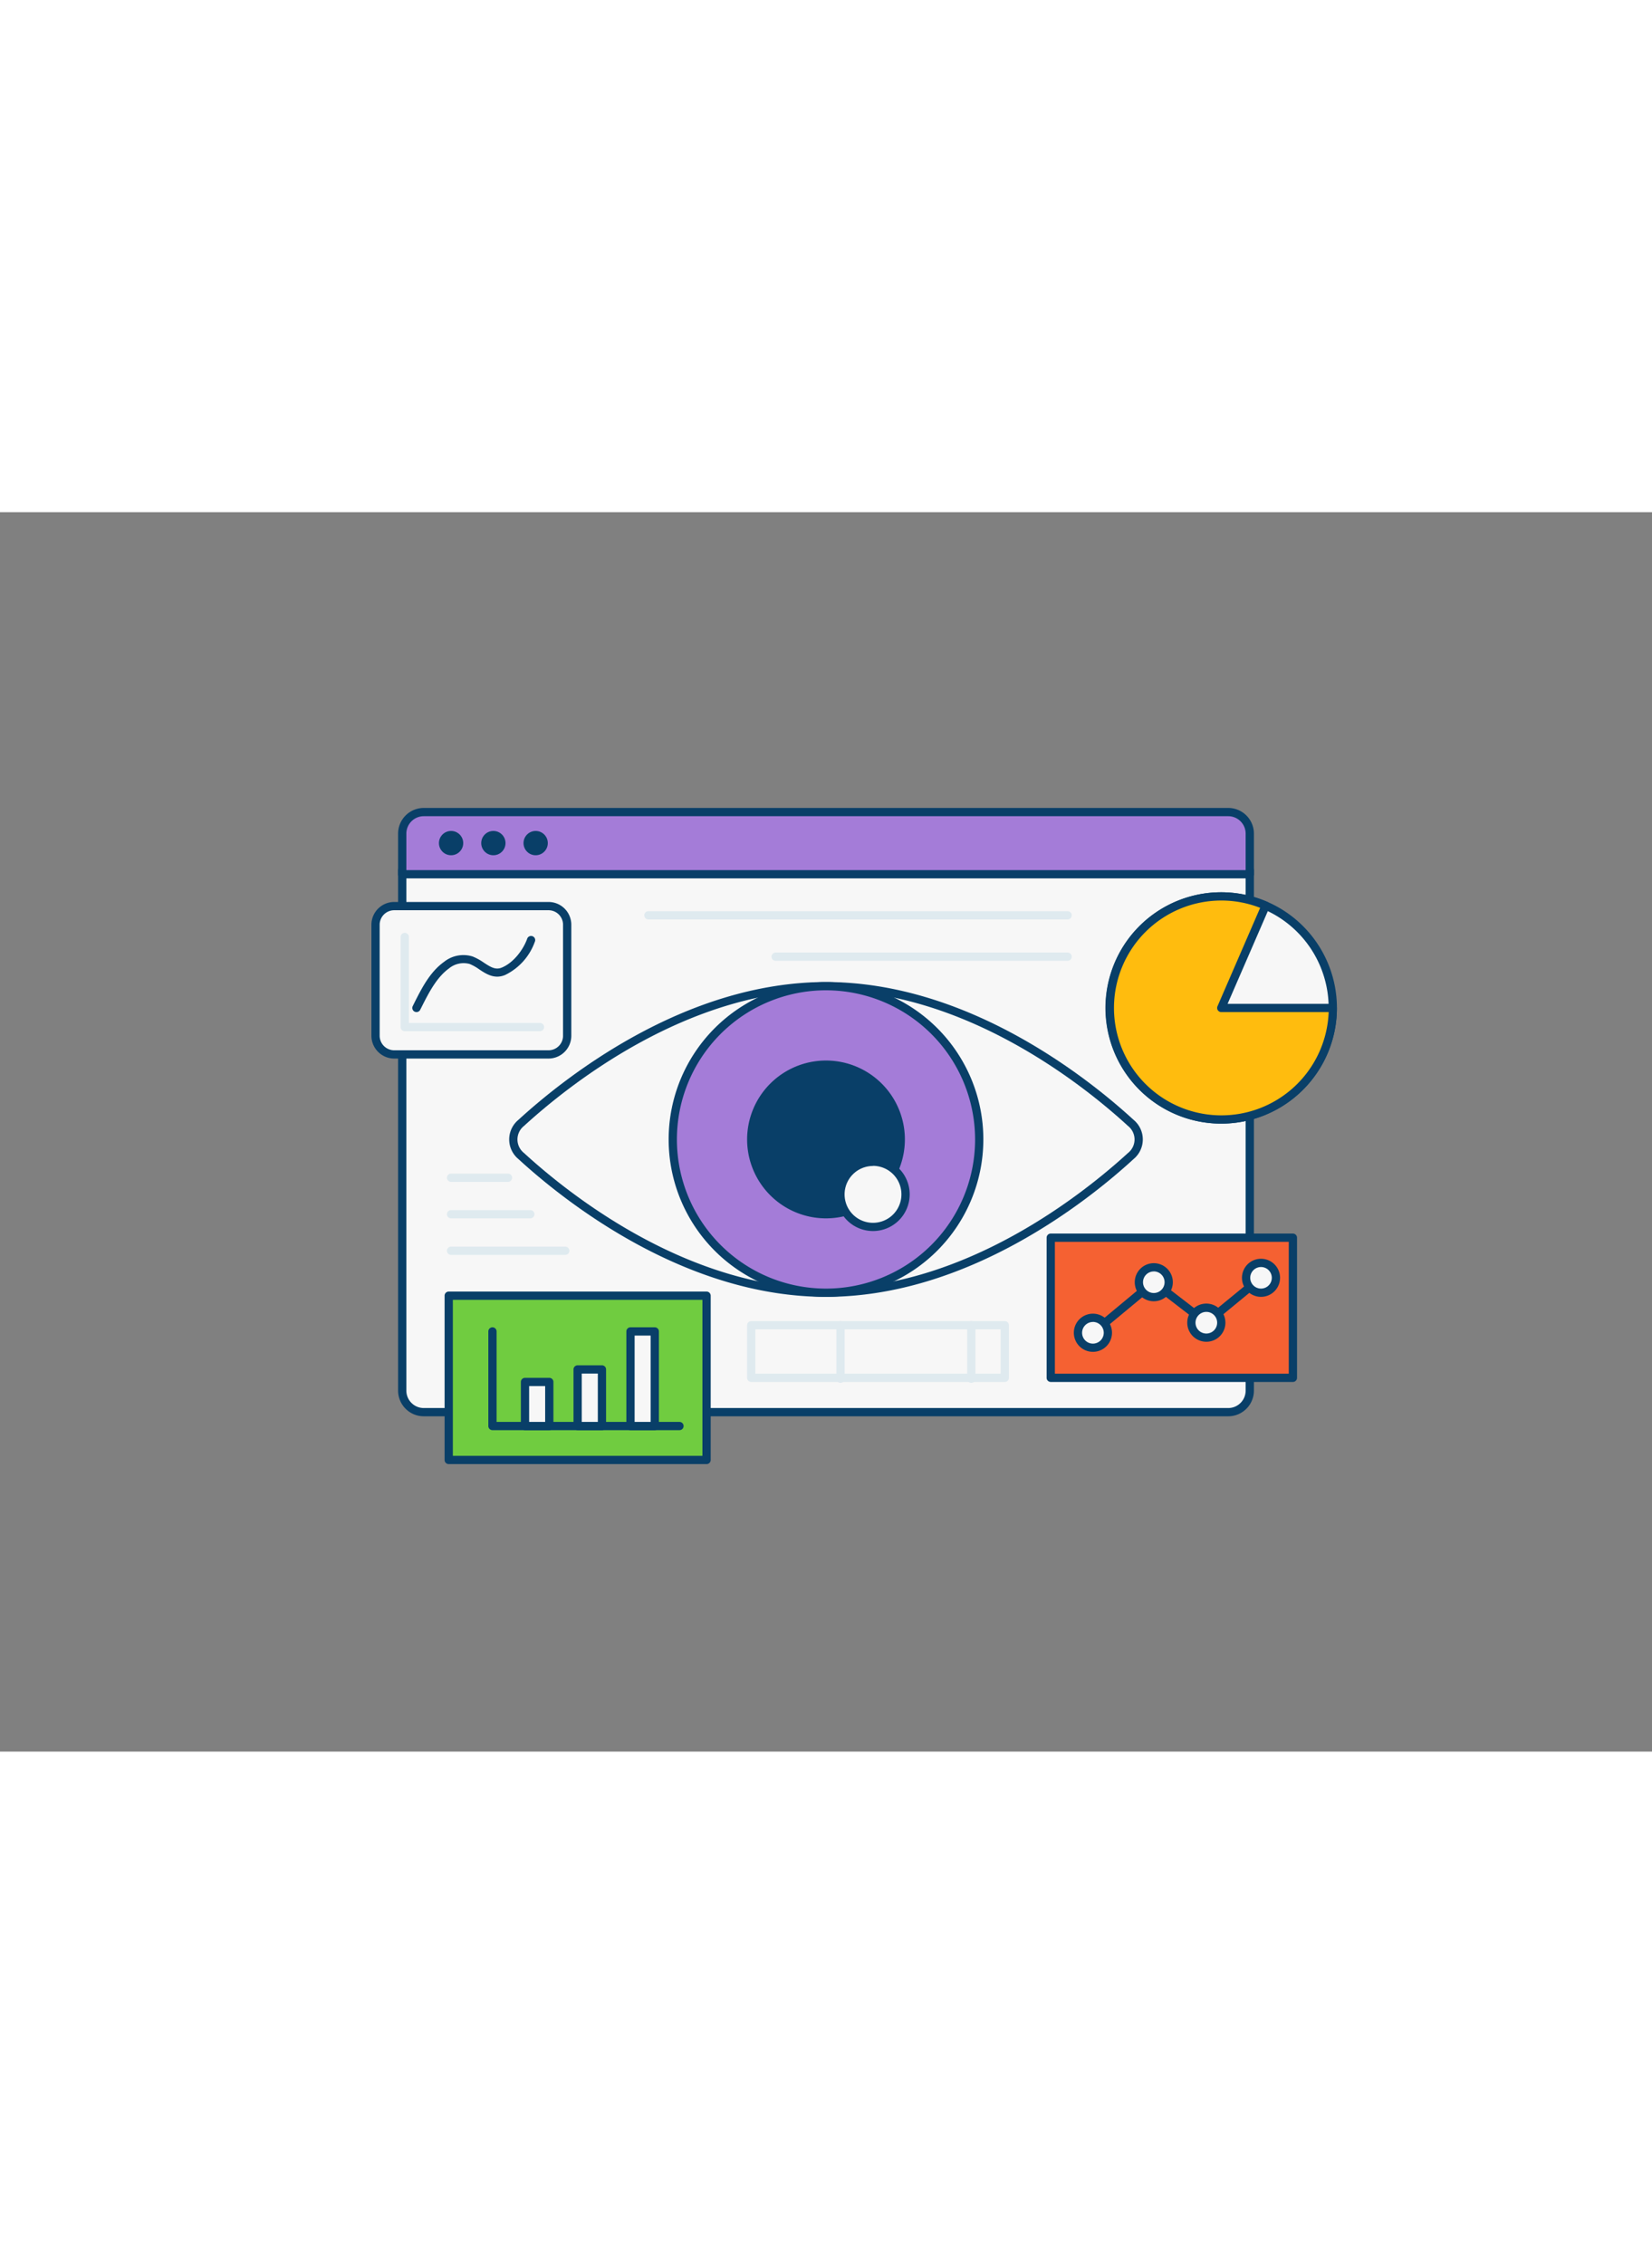 <svg fill="#fff" xmlns="http://www.w3.org/2000/svg" viewBox="0 0 400 300" data-imageid="data-maintenance-e" imageName="Data Visualization" class="illustrations_image" style="width: 219px;"><rect x="0" y="0" width="400" height="300" fill="#808080" stroke="none"/><g id="_159_data_visualization_outline" data-name="#159_data_visualization_outline"><path d="M97.39,86.71H302.61a0,0,0,0,1,0,0V212.63a5.2,5.2,0,0,1-5.2,5.2H102.6a5.2,5.2,0,0,1-5.2-5.2V86.71A0,0,0,0,1,97.39,86.71Z" fill="#f7f7f7"/><path d="M297.4,218.84H102.6a6.22,6.22,0,0,1-6.21-6.21V86.71a1,1,0,0,1,1-1H302.61a1,1,0,0,1,1,1V212.63A6.22,6.22,0,0,1,297.4,218.84ZM98.39,87.71V212.63a4.22,4.22,0,0,0,4.21,4.21H297.4a4.22,4.22,0,0,0,4.21-4.21V87.71Z" fill="#093f68"/><path d="M273.8,147.82a5.17,5.17,0,0,1,0,8c-10.46,9.6-39.55,33.09-73.8,33.09s-63.34-23.49-73.8-33.09a5.17,5.17,0,0,1,0-8c10.46-9.6,39.55-33.09,73.8-33.09S263.34,138.22,273.8,147.82Z" fill="#f7f7f7"/><path d="M200,189.93c-34.42,0-63.55-23.32-74.47-33.35a6.16,6.16,0,0,1,0-9.5c10.92-10,40.05-33.35,74.47-33.35s63.55,23.33,74.47,33.35h0a6.16,6.16,0,0,1,0,9.5C263.55,166.61,234.42,189.93,200,189.93Zm0-74.2c-33.72,0-62.37,23-73.12,32.83a4.17,4.17,0,0,0,0,6.55c10.75,9.87,39.4,32.82,73.12,32.82s62.37-23,73.12-32.82a4.17,4.17,0,0,0,0-6.55h0C262.37,138.69,233.72,115.73,200,115.73Z" fill="#093f68"/><circle cx="200" cy="151.83" r="37.1" fill="#a47cd8" class="target-color"/><path d="M200,189.93a38.1,38.1,0,1,1,38.1-38.1A38.14,38.14,0,0,1,200,189.93Zm0-74.2a36.1,36.1,0,1,0,36.1,36.1A36.14,36.14,0,0,0,200,115.73Z" fill="#093f68"/><circle cx="200" cy="151.83" r="18.1" fill="#093f68"/><path d="M200,170.93a19.1,19.1,0,1,1,19.1-19.1A19.12,19.12,0,0,1,200,170.93Zm0-36.2a17.1,17.1,0,1,0,17.1,17.1A17.12,17.12,0,0,0,200,134.73Z" fill="#093f68"/><circle cx="211.39" cy="165.1" r="7.88" fill="#f7f7f7"/><path d="M211.39,174a8.88,8.88,0,1,1,8.87-8.87A8.88,8.88,0,0,1,211.39,174Zm0-15.75a6.88,6.88,0,1,0,6.87,6.88A6.89,6.89,0,0,0,211.39,158.22Z" fill="#093f68"/><path d="M102.6,72.59H297.4a5.2,5.2,0,0,1,5.2,5.2v9.84a0,0,0,0,1,0,0H97.39a0,0,0,0,1,0,0V77.8A5.2,5.2,0,0,1,102.6,72.59Z" fill="#a47cd8" class="target-color"/><path d="M302.61,88.64H97.39a1,1,0,0,1-1-1V77.8a6.22,6.22,0,0,1,6.21-6.21H297.4a6.22,6.22,0,0,1,6.21,6.21v9.84A1,1,0,0,1,302.61,88.64Zm-204.22-2H301.61V77.8a4.22,4.22,0,0,0-4.21-4.21H102.6a4.22,4.22,0,0,0-4.21,4.21Z" fill="#093f68"/><circle cx="295.71" cy="120.02" r="26.99" fill="#f7f7f7"/><path d="M295.71,148a28,28,0,1,1,28-28A28,28,0,0,1,295.71,148Zm0-54a26,26,0,1,0,26,26A26,26,0,0,0,295.71,94Z" fill="#093f68"/><path d="M295.71,120h27a27,27,0,1,1-16.25-24.77Z" fill="#ffbc0e"/><path d="M295.71,148a28,28,0,1,1,11.13-53.67,1,1,0,0,1,.54.55,1,1,0,0,1,0,.76L297.24,119H322.7a1,1,0,0,1,1,1A28,28,0,0,1,295.71,148Zm0-54a26,26,0,1,0,26,27h-26a1,1,0,0,1-.92-1.4l10.33-23.83A25.77,25.77,0,0,0,295.71,94Z" fill="#093f68"/><rect x="108.65" y="189.65" width="62.44" height="39.76" fill="#70cc40"/><path d="M171.08,230.41H108.65a1,1,0,0,1-1-1V189.65a1,1,0,0,1,1-1h62.43a1,1,0,0,1,1,1v39.76A1,1,0,0,1,171.08,230.41Zm-61.43-2h60.43V190.65H109.65Z" fill="#093f68"/><path d="M164.52,222.2H119.24a1,1,0,0,1-1-1V198.3a1,1,0,0,1,2,0v21.9h44.28a1,1,0,1,1,0,2Z" fill="#093f68"/><rect x="127.07" y="210.53" width="5.88" height="10.68" fill="#f7f7f7"/><path d="M133,222.2h-5.88a1,1,0,0,1-1-1V210.53a1,1,0,0,1,1-1H133a1,1,0,0,1,1,1V221.2A1,1,0,0,1,133,222.2Zm-4.88-2H132v-8.67h-3.88Z" fill="#093f68"/><rect x="139.86" y="207.5" width="5.88" height="13.7" fill="#f7f7f7"/><path d="M145.75,222.2h-5.89a1,1,0,0,1-1-1V207.5a1,1,0,0,1,1-1h5.89a1,1,0,0,1,1,1v13.7A1,1,0,0,1,145.75,222.2Zm-4.89-2h3.89V208.5h-3.89Z" fill="#093f68"/><rect x="152.66" y="198.3" width="5.88" height="22.9" fill="#f7f7f7"/><path d="M158.54,222.2h-5.88a1,1,0,0,1-1-1V198.3a1,1,0,0,1,1-1h5.88a1,1,0,0,1,1,1v22.9A1,1,0,0,1,158.54,222.2Zm-4.88-2h3.88V199.3h-3.88Z" fill="#093f68"/><rect x="254.42" y="175.61" width="58.64" height="33.92" fill="#f56132"/><path d="M313.05,210.53H254.42a1,1,0,0,1-1-1V175.61a1,1,0,0,1,1-1h58.63a1,1,0,0,1,1,1v33.92A1,1,0,0,1,313.05,210.53Zm-57.63-2h56.63V176.61H255.42Z" fill="#093f68"/><path d="M264.63,199.63a1,1,0,0,1-.77-.36,1,1,0,0,1,.13-1.41l14.74-12.25a1,1,0,0,1,1.25,0l12.1,9.31,12.62-10.35a1,1,0,0,1,1.27,1.54L292.73,197a1,1,0,0,1-1.24,0l-12.1-9.31L265.27,199.4A1,1,0,0,1,264.63,199.63Z" fill="#093f68"/><circle cx="264.63" cy="198.63" r="3.61" fill="#f7f7f7"/><path d="M264.63,203.24a4.62,4.62,0,1,1,4.62-4.61A4.62,4.62,0,0,1,264.63,203.24Zm0-7.23a2.62,2.62,0,1,0,2.62,2.62A2.62,2.62,0,0,0,264.63,196Z" fill="#093f68"/><circle cx="279.37" cy="186.38" r="3.61" fill="#f7f7f7"/><path d="M279.37,191a4.61,4.61,0,1,1,4.61-4.61A4.62,4.62,0,0,1,279.37,191Zm0-7.22a2.61,2.61,0,1,0,2.61,2.61A2.62,2.62,0,0,0,279.37,183.77Z" fill="#093f68"/><circle cx="292.1" cy="196.18" r="3.61" fill="#f7f7f7"/><path d="M292.1,200.8a4.62,4.62,0,1,1,4.61-4.62A4.61,4.61,0,0,1,292.1,200.8Zm0-7.23a2.62,2.62,0,1,0,2.61,2.61A2.61,2.61,0,0,0,292.1,193.57Z" fill="#093f68"/><circle cx="305.33" cy="185.32" r="3.61" fill="#f7f7f7"/><path d="M305.33,189.93a4.61,4.61,0,1,1,4.61-4.61A4.62,4.62,0,0,1,305.33,189.93Zm0-7.22a2.61,2.61,0,1,0,2.61,2.61A2.61,2.61,0,0,0,305.33,182.71Z" fill="#093f68"/><circle cx="109.22" cy="80.1" r="2.94" fill="#093f68"/><circle cx="119.46" cy="80.1" r="2.94" fill="#093f68"/><circle cx="129.7" cy="80.1" r="2.94" fill="#093f68"/><rect x="90.93" y="95.35" width="46.4" height="35.9" rx="4.52" fill="#f7f7f7"/><path d="M132.82,132.25H95.45a5.53,5.53,0,0,1-5.52-5.52V99.86a5.52,5.52,0,0,1,5.52-5.51h37.37a5.51,5.51,0,0,1,5.51,5.51v26.87A5.52,5.52,0,0,1,132.82,132.25ZM95.45,96.35a3.52,3.52,0,0,0-3.52,3.51v26.87a3.53,3.53,0,0,0,3.52,3.52h37.37a3.52,3.52,0,0,0,3.51-3.52V99.86a3.51,3.51,0,0,0-3.51-3.51Z" fill="#093f68"/><path d="M130.71,125.63H98a1,1,0,0,1-1-1V102.82a1,1,0,0,1,2,0v20.81h31.74a1,1,0,0,1,0,2Z" fill="#dfeaef"/><path d="M100.83,120c1.91-3.79,3.87-7.9,7.26-10.33a6.6,6.6,0,0,1,6-1.19c2.66,1,4.76,4,7.86,2.67a13.3,13.3,0,0,0,6.61-7.46" fill="#f7f7f7"/><path d="M100.83,121a1.06,1.06,0,0,1-.45-.11,1,1,0,0,1-.44-1.34l.27-.55c1.9-3.78,3.87-7.69,7.3-10.15a7.51,7.51,0,0,1,6.91-1.31A13.39,13.39,0,0,1,117.1,109c1.77,1.17,2.93,1.86,4.45,1.21,2.89-1.23,5.13-4.34,6.07-6.88a1,1,0,1,1,1.87.68,14.24,14.24,0,0,1-7.16,8c-2.59,1.1-4.58-.21-6.34-1.38a11.47,11.47,0,0,0-2.26-1.27,5.56,5.56,0,0,0-5,1.06c-3,2.17-4.89,5.86-6.68,9.42l-.28.55A1,1,0,0,1,100.83,121Z" fill="#093f68"/><path d="M123,162.1H109.22a1,1,0,0,1,0-2H123a1,1,0,0,1,0,2Z" fill="#dfeaef"/><path d="M128.41,170.93H109.22a1,1,0,1,1,0-2h19.19a1,1,0,1,1,0,2Z" fill="#dfeaef"/><path d="M136.86,179.77H109.22a1,1,0,0,1,0-2h27.64a1,1,0,0,1,0,2Z" fill="#dfeaef"/><path d="M258.5,98.58H157a1,1,0,0,1,0-2H258.5a1,1,0,0,1,0,2Z" fill="#dfeaef"/><path d="M258.5,108.59H187.81a1,1,0,0,1,0-2H258.5a1,1,0,0,1,0,2Z" fill="#dfeaef"/><path d="M243.29,210.53H181.9a1,1,0,0,1-1-1V196.8a1,1,0,0,1,1-1h61.39a1,1,0,0,1,1,1v12.73A1,1,0,0,1,243.29,210.53Zm-60.39-2h59.39V197.8H182.9Z" fill="#dfeaef"/><path d="M203.51,210.75a1,1,0,0,1-1-1V196.8a1,1,0,0,1,2,0v12.95A1,1,0,0,1,203.51,210.75Z" fill="#dfeaef"/><path d="M235.18,210.75a1,1,0,0,1-1-1V196.8a1,1,0,0,1,2,0v12.95A1,1,0,0,1,235.18,210.75Z" fill="#dfeaef"/></g></svg>